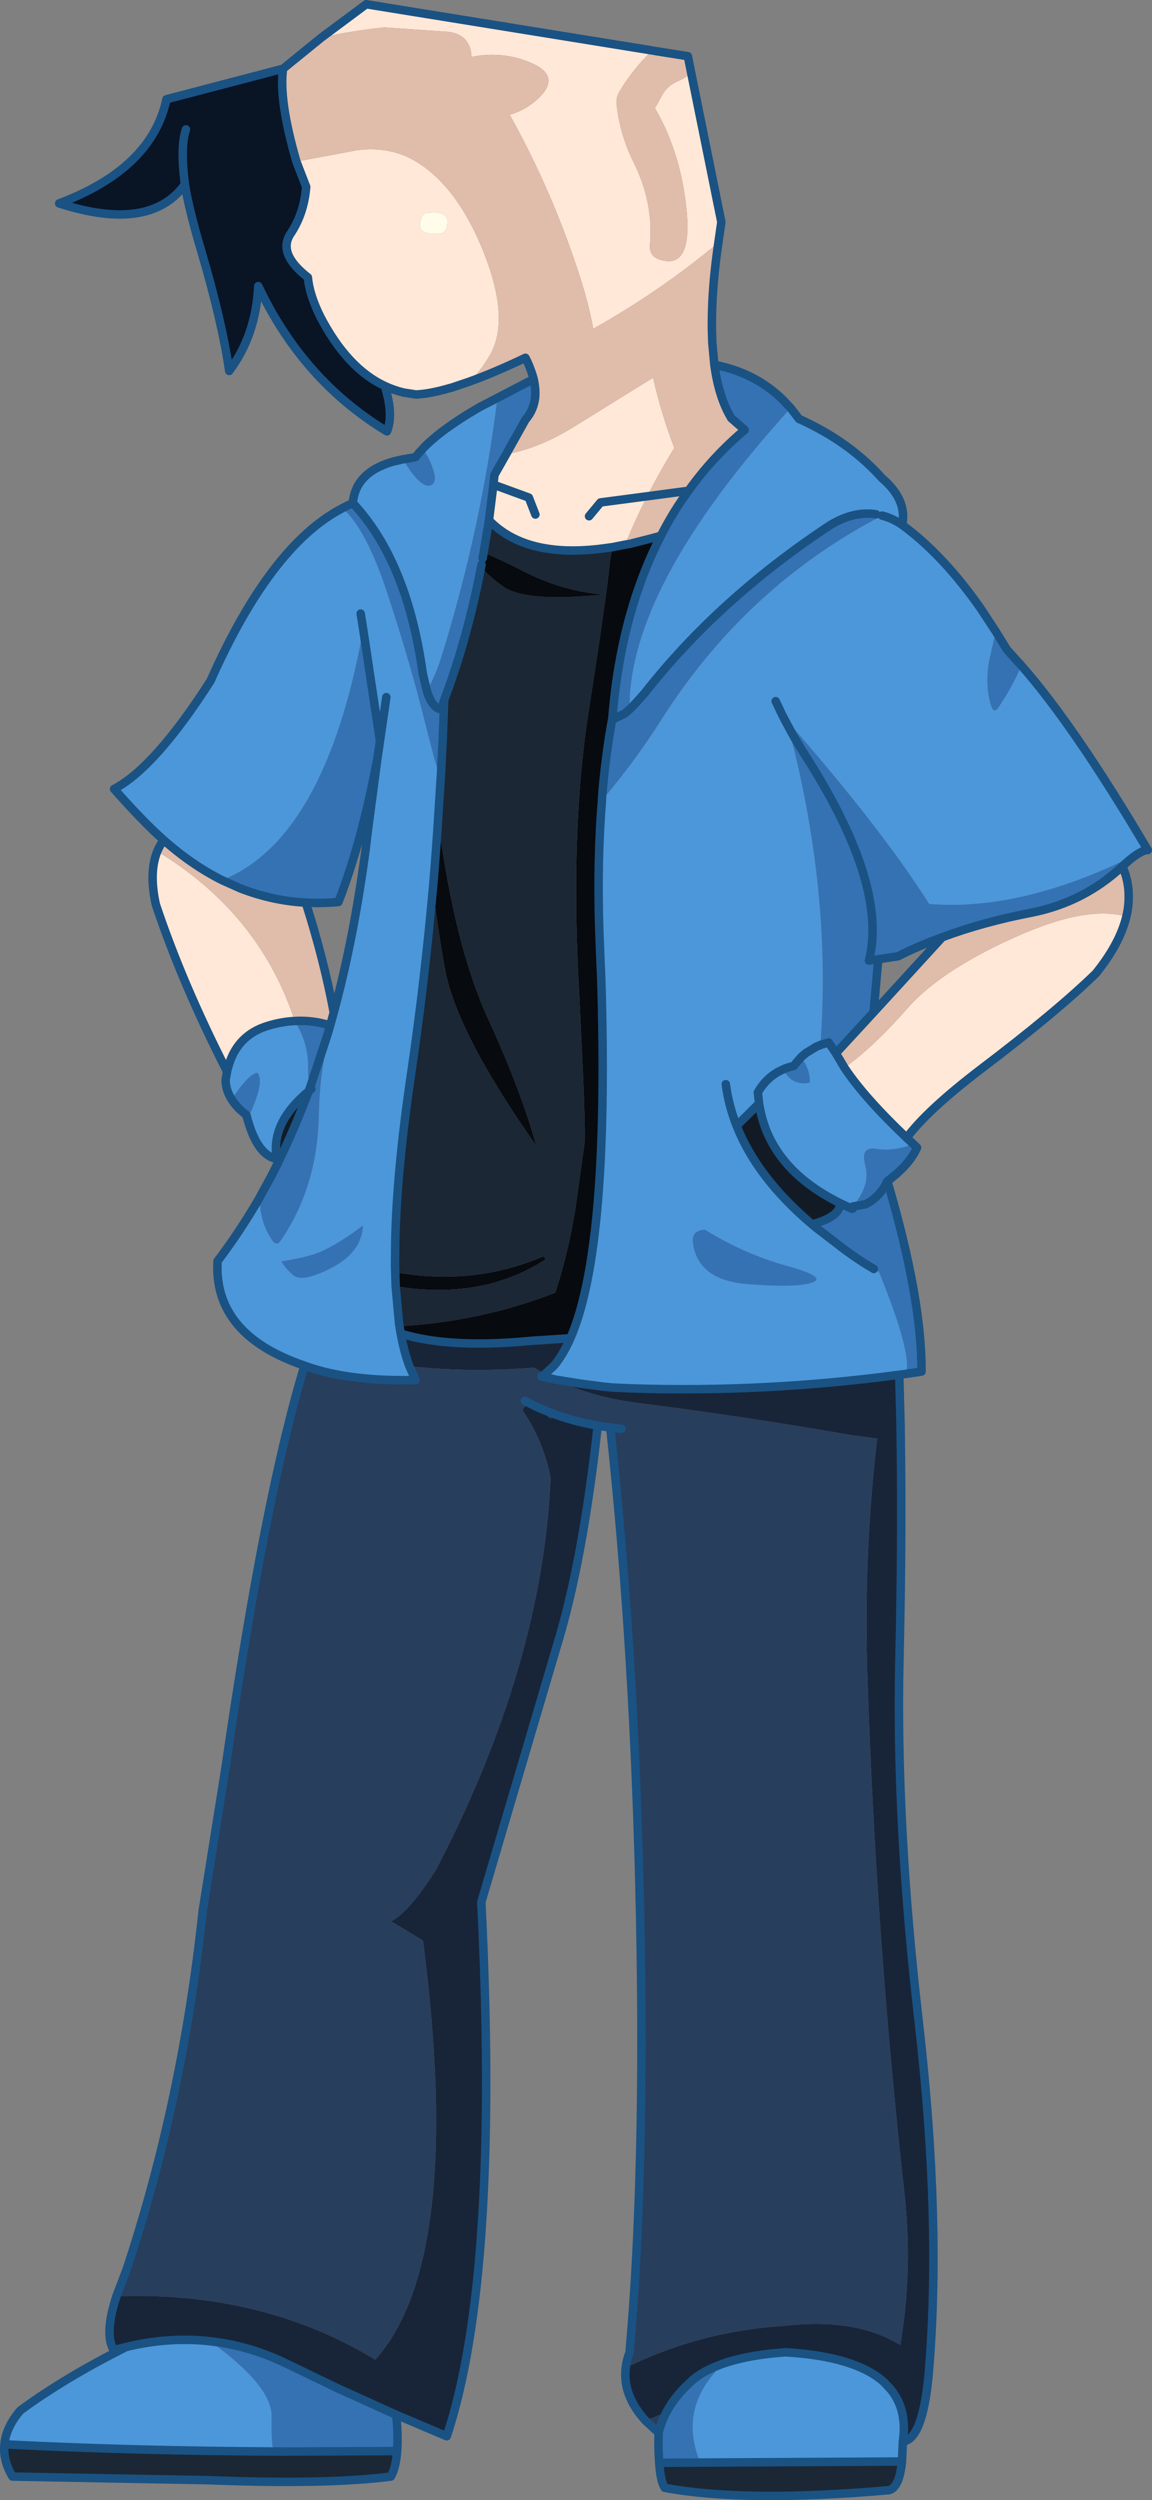<?xml version="1.0" encoding="UTF-8" standalone="no"?>
<svg xmlns:xlink="http://www.w3.org/1999/xlink" height="589.4px" width="271.65px" xmlns="http://www.w3.org/2000/svg">
  <rect width="100%" height="100%" fill="#808080" stroke="none"/>
  <g transform="matrix(1.0, 0.0, 0.0, 1.0, 153.65, 244.5)">
    <path d="M1.65 329.0 L-0.75 326.8 -1.2 326.4 -1.45 326.15 Q1.0 325.15 3.45 324.25 2.25 326.55 1.65 329.0 M-6.1 313.7 Q-5.9 311.9 -5.2 310.1 -1.45 268.05 -2.7 207.35 -3.95 145.75 -9.75 92.05 L-12.7 91.6 Q-18.65 90.55 -23.85 88.55 L-26.95 87.25 -23.85 88.55 -23.75 90.05 -26.95 87.25 -26.95 87.2 -28.0 86.45 -28.45 86.5 -29.9 85.75 -28.45 86.5 Q-29.05 86.6 -29.65 87.0 -30.65 87.65 -30.25 88.25 -25.45 95.4 -23.8 103.9 -25.75 148.1 -50.8 196.25 -57.15 206.25 -61.4 208.45 L-53.9 213.0 Q-44.15 288.25 -65.15 311.8 -91.85 295.6 -126.2 296.85 L-123.8 290.55 Q-110.6 250.65 -105.85 205.95 L-100.45 172.1 Q-91.15 107.95 -81.85 77.45 -71.75 81.2 -55.65 80.85 L-57.1 77.6 Q-42.45 79.15 -27.7 77.9 L-25.15 79.45 -26.0 80.0 -22.6 80.75 Q-14.0 84.9 -3.25 86.25 22.1 89.45 47.2 93.85 L53.2 94.65 Q49.95 122.15 50.9 150.9 52.9 212.0 59.6 272.35 61.65 290.6 58.65 308.35 48.2 301.9 31.45 303.8 11.4 305.05 -6.1 313.7 M-9.75 92.05 L-7.1 92.35 -9.75 92.05" fill="#283e5d" fill-rule="evenodd" stroke="none"/>
    <path d="M59.05 335.8 Q58.35 342.65 55.45 342.6 21.9 345.5 3.1 342.0 2.1 340.55 1.8 336.1 L11.5 336.05 59.05 335.8 M-60.0 333.3 Q-60.3 337.35 -61.5 339.35 -76.7 341.3 -104.5 340.2 L-150.7 339.35 Q-153.0 335.55 -152.6 331.75 -121.9 333.3 -87.45 333.45 L-62.0 333.35 -60.0 333.3 M-40.1 -111.4 Q-40.35 -110.15 -35.1 -106.3 -29.85 -102.45 -11.35 -104.35 -21.05 -105.1 -30.35 -109.9 -34.9 -112.25 -39.6 -114.25 L-38.35 -121.85 Q-29.3 -112.5 -10.05 -115.4 L-9.25 -115.5 -9.85 -111.9 Q-10.55 -104.15 -14.8 -77.05 -19.05 -49.95 -17.25 -13.9 -15.4 22.15 -15.8 25.0 L-17.45 36.85 Q-19.0 48.85 -22.7 60.25 -40.3 67.1 -59.45 68.15 L-59.55 67.5 -60.35 58.75 -56.6 59.25 Q-38.45 61.15 -25.0 52.4 -25.2 51.6 -25.9 51.85 -41.0 58.2 -57.8 55.85 L-60.45 55.45 -60.5 53.8 -60.45 48.5 Q-60.15 31.7 -56.6 7.9 -53.5 -13.25 -51.45 -36.35 -51.4 -31.25 -48.75 -16.25 -46.1 -1.25 -27.2 25.6 -30.7 12.85 -38.6 -4.4 -46.5 -21.65 -50.35 -51.25 L-49.65 -62.2 -49.3 -69.3 -49.3 -68.9 -49.2 -71.7 -48.9 -79.5 Q-43.9 -92.7 -40.75 -108.1 L-40.1 -111.4 M-27.85 71.55 L-27.35 71.5 -26.9 71.35 -26.95 71.5 -27.85 71.55" fill="#1b2734" fill-rule="evenodd" stroke="none"/>
    <path d="M32.8 -148.3 L34.75 -145.75 Q46.65 -140.4 54.35 -131.75 60.3 -126.7 59.1 -120.75 68.75 -113.7 77.6 -101.05 L81.15 -95.65 79.7 -89.15 Q78.5 -83.45 80.0 -78.3 80.7 -76.05 81.8 -77.75 84.95 -82.35 87.2 -87.55 L86.75 -88.1 Q99.4 -73.9 117.0 -44.1 116.45 -44.15 115.65 -43.75 L115.1 -43.45 Q87.65 -29.55 65.45 -31.4 53.75 -49.85 30.9 -75.75 L29.25 -79.2 30.9 -75.75 32.2 -73.3 Q42.55 -34.25 39.8 1.85 L41.75 1.25 43.45 3.8 43.55 3.95 43.6 4.05 45.5 7.25 Q50.15 14.25 60.15 23.75 L61.5 25.0 62.15 25.6 61.65 25.2 Q57.0 27.0 53.1 26.35 49.1 25.65 50.4 30.3 51.65 34.95 47.4 39.95 L47.4 40.45 47.2 40.45 44.45 39.15 Q27.6 30.8 25.35 15.65 L25.05 13.05 Q27.2 9.25 31.05 7.6 27.2 9.25 25.05 13.05 L25.35 15.65 20.05 20.9 Q18.15 16.1 17.5 11.1 18.15 16.1 20.05 20.9 24.9 33.2 37.85 44.15 L38.2 44.05 39.15 44.9 Q41.4 46.9 43.7 48.7 47.95 52.05 52.4 54.65 L53.6 55.3 Q61.7 75.25 59.9 79.4 L58.4 79.6 Q26.7 83.85 -5.05 82.8 L-9.45 82.6 -9.85 82.55 -10.25 82.5 -10.75 82.45 -10.95 82.45 -17.4 81.6 -17.95 81.5 -22.6 80.75 -26.0 80.0 -25.15 79.45 -23.0 77.45 Q-20.9 74.95 -19.15 71.0 -9.85 49.8 -11.9 -14.6 L-12.05 -17.85 -12.35 -25.65 Q-12.85 -41.85 -11.7 -55.85 -4.1 -64.75 2.35 -74.9 22.25 -106.25 54.35 -122.95 L52.95 -123.25 Q47.75 -124.1 42.1 -120.7 15.85 -103.35 -1.55 -81.2 -3.65 -78.75 -5.2 -77.25 -5.55 -106.05 32.8 -148.3 M59.25 331.1 L59.05 335.8 11.5 336.05 Q6.55 324.25 15.05 314.65 L15.6 313.2 Q21.75 310.75 31.6 310.05 47.85 311.0 54.65 316.95 L56.4 318.8 Q60.35 323.65 59.25 331.1 M-152.6 331.75 Q-152.25 327.75 -148.85 323.75 -138.2 315.95 -123.9 308.8 -113.8 306.35 -104.1 307.45 -89.55 317.95 -89.6 325.15 -89.7 332.3 -89.1 333.4 L-87.45 333.45 Q-121.9 333.3 -152.6 331.75 M-81.85 77.45 Q-103.35 70.15 -102.35 52.8 -97.0 45.75 -92.35 37.7 -92.55 43.3 -89.5 47.85 -88.45 49.4 -87.5 48.05 -78.75 35.3 -78.45 18.15 -78.35 10.6 -76.85 3.2 -76.4 1.0 -76.3 -1.0 L-75.8 -2.75 -74.95 -5.8 Q-71.55 -18.4 -69.2 -32.45 -68.25 -38.2 -67.45 -44.1 L-67.0 -47.95 -64.65 -65.75 -64.05 -69.8 -68.0 -96.1 Q-76.95 -46.65 -101.3 -37.0 -108.45 -40.6 -115.1 -46.5 -119.8 -50.65 -126.75 -58.5 -117.1 -63.55 -104.0 -84.0 -89.85 -115.9 -72.9 -124.7 -67.3 -119.9 -62.2 -104.3 -57.1 -88.75 -53.75 -75.45 -50.45 -62.15 -49.75 -61.2 L-49.65 -62.2 -50.35 -51.25 -50.55 -48.15 -51.15 -40.0 -51.45 -36.35 Q-53.5 -13.25 -56.6 7.9 -60.15 31.7 -60.45 48.5 L-60.5 53.8 -60.45 55.45 -60.35 58.75 -59.55 67.5 -59.45 68.15 -59.4 68.35 -59.25 69.45 -59.2 69.7 -59.15 69.9 -59.1 70.1 -59.1 70.25 Q-58.4 73.9 -57.4 76.8 L-57.2 77.35 -57.1 77.6 -55.65 80.85 Q-71.75 81.2 -81.85 77.45 M-88.35 28.75 Q-92.95 27.85 -95.3 19.3 -91.05 10.6 -92.95 8.4 -94.95 8.6 -99.05 14.65 -100.45 12.45 -100.45 10.05 L-100.1 8.1 Q-98.25 -0.45 -90.2 -2.75 -87.15 -3.65 -84.2 -3.8 -80.8 1.45 -81.0 7.6 -81.05 9.95 -80.45 11.65 L-80.85 12.75 Q-89.95 20.3 -88.35 28.75 M-70.45 -125.9 Q-69.85 -133.15 -60.9 -135.7 L-58.7 -136.2 -56.85 -133.45 Q-54.0 -129.55 -52.2 -130.05 -50.45 -130.6 -51.5 -133.8 -52.55 -137.0 -54.05 -138.6 L-53.8 -138.9 Q-49.45 -143.35 -41.1 -148.2 L-40.4 -148.6 -36.35 -150.7 Q-40.15 -119.95 -49.6 -89.55 -50.9 -85.3 -53.0 -81.65 L-53.95 -85.65 Q-57.6 -112.15 -70.45 -125.9 M-29.05 -154.5 L-28.65 -154.7 -27.8 -155.1 Q-27.3 -152.85 -27.45 -150.9 -27.95 -152.8 -28.85 -154.55 L-29.05 -154.5 M59.1 -120.75 Q56.75 -122.35 54.35 -122.95 56.75 -122.35 59.1 -120.75 M58.05 -19.05 L58.1 -19.05 58.05 -19.05 M54.8 35.45 L54.55 34.35 55.05 35.05 54.8 35.45 M39.75 1.9 L39.8 1.85 38.85 2.25 39.75 1.9 39.8 1.85 39.75 1.9 M35.2 4.8 L35.85 4.2 35.95 4.15 36.4 3.75 38.85 2.25 36.4 3.75 35.95 4.15 35.85 4.2 35.2 4.8 34.0 6.2 33.7 6.6 33.6 6.75 33.45 6.8 32.35 7.1 Q31.65 7.3 31.05 7.6 33.1 11.6 37.3 10.75 37.4 8.3 36.1 6.0 L35.35 4.7 35.2 4.8 M12.55 45.4 Q9.35 45.6 9.75 48.45 10.85 57.2 22.35 58.2 33.85 59.15 37.75 57.9 41.65 56.6 31.8 53.9 21.9 51.15 12.55 45.4 M43.7 48.7 L38.75 44.9 37.85 44.15 38.75 44.9 43.7 48.7 M-62.55 -80.15 L-64.05 -69.8 -62.55 -80.15 M-68.6 -99.85 L-68.0 -96.1 -68.6 -99.85 M-68.05 44.4 Q-73.2 48.3 -77.4 50.3 -80.6 51.85 -87.25 52.85 -86.6 54.3 -84.45 56.15 -82.3 57.95 -75.3 54.3 -68.35 50.65 -68.05 44.4" fill="#4c97d9" fill-rule="evenodd" stroke="none"/>
    <path d="M0.15 -232.6 Q-4.4 -228.25 -7.5 -223.05 -8.45 -221.5 -8.25 -219.8 -7.45 -212.7 -4.3 -206.35 0.5 -196.75 -0.4 -186.8 -0.6 -184.2 1.75 -183.35 9.5 -180.7 8.3 -194.45 7.05 -208.25 0.8 -219.0 L2.45 -221.95 Q3.6 -224.2 6.0 -225.25 8.4 -226.3 9.3 -227.5 L16.45 -192.15 15.75 -187.3 Q2.1 -175.9 -13.75 -167.0 -14.75 -172.4 -16.45 -177.85 -22.95 -198.6 -33.45 -217.45 -29.5 -218.6 -26.65 -221.35 -21.4 -226.4 -27.9 -229.45 -34.65 -232.6 -42.45 -231.1 -42.7 -236.3 -47.9 -237.0 L-63.05 -238.05 Q-70.65 -237.25 -77.85 -235.65 L-67.3 -243.5 0.15 -232.6 M111.95 -28.4 Q110.4 -22.0 104.75 -15.0 95.4 -5.9 77.65 7.55 64.95 17.25 60.15 23.75 50.15 14.25 45.5 7.25 52.6 2.05 60.3 -6.75 67.95 -15.5 85.25 -23.35 102.5 -31.2 111.95 -28.4 M-100.1 8.1 Q-110.65 -12.55 -116.9 -31.25 -118.7 -39.35 -116.25 -44.5 L-116.55 -43.8 Q-92.4 -29.1 -84.15 -3.8 L-84.2 -3.8 Q-87.15 -3.65 -90.2 -2.75 -98.25 -0.45 -100.1 8.1 M-43.2 -154.45 Q-45.3 -152.8 -47.35 -153.05 L-47.45 -153.05 Q-52.2 -151.65 -55.55 -151.5 L-58.45 -151.95 Q-60.75 -152.5 -62.9 -153.5 -71.8 -157.65 -78.15 -169.9 -80.7 -175.05 -81.05 -179.1 -88.3 -184.75 -85.1 -189.45 -81.95 -194.2 -81.45 -200.45 L-83.75 -206.4 -69.6 -209.05 Q-61.7 -210.15 -55.45 -206.35 -45.6 -200.3 -39.45 -184.65 -33.35 -169.0 -38.15 -160.75 -40.75 -156.35 -43.2 -154.45 L-47.35 -153.05 -43.2 -154.45 M-34.3 -137.4 Q-26.25 -138.85 -17.8 -144.2 L0.35 -155.45 Q2.25 -147.0 5.35 -138.9 1.9 -133.3 -1.05 -127.5 L-12.05 -126.05 -14.75 -122.8 -12.05 -126.05 -1.05 -127.5 Q-3.9 -121.9 -6.25 -116.1 L-9.25 -115.5 -10.05 -115.4 Q-29.3 -112.5 -38.35 -121.85 L-37.3 -130.25 -37.05 -132.55 -34.3 -137.4 M-27.4 -123.2 L-28.95 -127.2 -37.3 -130.25 -28.95 -127.2 -27.4 -123.2 M-52.85 -194.3 Q-53.85 -194.3 -54.2 -193.35 -56.1 -188.8 -49.85 -189.45 -48.7 -189.6 -48.4 -190.65 -47.0 -195.1 -52.85 -194.3" fill="#ffe8d7" fill-rule="evenodd" stroke="none"/>
    <path d="M-62.9 -153.5 Q-60.8 -146.65 -62.4 -142.8 -82.2 -154.75 -92.75 -177.05 -93.3 -165.5 -99.6 -157.05 -101.25 -168.55 -106.2 -185.35 -109.1 -195.1 -110.05 -201.0 -118.3 -189.65 -139.7 -196.55 -117.85 -204.8 -114.4 -221.1 L-86.9 -228.3 Q-87.95 -220.9 -83.75 -206.4 L-81.45 -200.45 Q-81.95 -194.2 -85.1 -189.45 -88.3 -184.75 -81.05 -179.1 -80.7 -175.05 -78.15 -169.9 -71.8 -157.65 -62.9 -153.5 M-110.05 -201.0 Q-111.2 -209.95 -109.8 -214.0 -111.2 -209.95 -110.05 -201.0" fill="#091425" fill-rule="evenodd" stroke="none"/>
    <path d="M14.8 -158.5 Q24.45 -156.65 30.95 -150.25 L32.8 -148.3 Q-5.55 -106.05 -5.2 -77.25 -3.65 -78.75 -1.55 -81.2 15.85 -103.35 42.1 -120.7 47.75 -124.1 52.95 -123.25 L54.35 -122.95 Q22.25 -106.25 2.35 -74.9 -4.1 -64.75 -11.7 -55.85 L-11.7 -56.2 -11.7 -56.3 Q-10.9 -66.3 -9.25 -75.2 -8.45 -85.25 -6.4 -94.2 -3.4 -107.35 2.2 -118.2 5.05 -123.85 8.7 -128.8 14.4 -136.8 21.95 -143.15 L18.8 -145.9 Q15.85 -150.75 14.8 -158.5 M81.15 -95.65 L83.45 -91.9 83.8 -91.35 86.45 -88.4 86.75 -88.1 87.2 -87.55 Q84.95 -82.35 81.8 -77.75 80.7 -76.05 80.0 -78.3 78.5 -83.45 79.7 -89.15 L81.15 -95.65 M115.1 -43.45 Q113.45 -42.55 111.05 -40.3 101.95 -31.8 89.65 -29.35 78.2 -27.15 68.55 -23.55 63.0 -21.55 58.1 -19.05 L58.05 -19.05 53.45 -18.35 52.35 -5.9 52.35 -5.85 43.45 3.8 41.75 1.25 39.8 1.85 Q42.55 -34.25 32.2 -73.3 L30.9 -75.75 Q53.75 -49.85 65.45 -31.4 87.65 -29.55 115.1 -43.45 M62.15 25.6 L62.6 26.05 Q60.75 30.2 55.6 33.95 63.75 61.7 63.65 78.85 L59.9 79.4 Q61.7 75.25 53.6 55.3 L52.4 54.65 Q47.95 52.05 43.7 48.7 41.4 46.9 39.15 44.9 L38.2 44.05 38.35 44.0 Q44.55 42.2 44.45 39.15 L47.2 40.45 47.4 40.45 47.4 39.95 Q51.65 34.95 50.4 30.3 49.1 25.65 53.1 26.35 57.0 27.0 61.65 25.2 L62.15 25.6 M1.8 336.1 Q1.55 333.2 1.65 329.0 2.25 326.55 3.45 324.25 5.25 320.8 8.4 317.8 L9.35 316.9 9.55 316.7 Q11.9 314.65 15.6 313.2 L15.05 314.65 Q6.55 324.25 11.5 336.05 L1.8 336.1 M-60.2 324.8 Q-59.75 329.8 -60.0 333.3 L-62.0 333.35 -87.45 333.45 -89.1 333.4 Q-89.7 332.3 -89.6 325.15 -89.55 317.95 -104.1 307.45 -94.55 308.5 -85.4 313.05 L-73.8 318.65 -60.2 324.8 M-92.35 37.7 L-92.35 37.65 -92.05 37.1 -89.75 32.9 -88.2 29.85 -87.9 29.2 Q-84.1 21.4 -80.85 12.75 L-80.45 11.65 -76.55 -0.2 -76.3 -1.0 Q-76.4 1.0 -76.85 3.2 -78.35 10.6 -78.45 18.15 -78.75 35.3 -87.5 48.05 -88.45 49.4 -89.5 47.85 -92.55 43.3 -92.35 37.7 L-92.05 37.1 -92.35 37.7 M-95.3 19.3 L-95.55 18.35 Q-97.85 16.6 -99.05 14.65 -94.95 8.6 -92.95 8.4 -91.05 10.6 -95.3 19.3 M-72.9 -124.7 L-71.75 -125.3 -70.45 -125.9 Q-57.6 -112.15 -53.95 -85.65 L-53.0 -81.65 Q-50.9 -85.3 -49.6 -89.55 -40.15 -119.95 -36.35 -150.7 L-29.05 -154.5 -28.85 -154.55 Q-27.95 -152.8 -27.45 -150.9 -27.75 -147.85 -29.75 -145.55 L-34.3 -137.4 -37.05 -132.55 -37.3 -130.25 -38.35 -121.85 -39.6 -114.25 -39.85 -112.85 -40.1 -111.4 -40.75 -108.1 Q-43.9 -92.7 -48.9 -79.5 L-49.2 -71.7 -49.3 -68.9 -49.3 -69.3 -49.65 -62.2 -49.75 -61.2 Q-50.45 -62.15 -53.75 -75.45 -57.1 -88.75 -62.2 -104.3 -67.3 -119.9 -72.9 -124.7 M-58.7 -136.2 L-55.75 -136.7 -55.65 -136.75 -54.8 -137.8 -54.05 -138.6 Q-52.55 -137.0 -51.5 -133.8 -50.45 -130.6 -52.2 -130.05 -54.0 -129.55 -56.85 -133.45 L-58.7 -136.2 M-8.75 -75.1 L-6.3 -76.3 -5.2 -77.25 -6.3 -76.3 -8.75 -75.1 M32.2 -73.3 Q33.7 -70.45 35.65 -67.35 L36.4 -66.15 37.2 -64.9 Q55.7 -35.4 51.25 -18.05 L53.45 -18.35 51.25 -18.05 Q55.7 -35.4 37.2 -64.9 L36.4 -66.15 35.65 -67.35 Q33.7 -70.45 32.2 -73.3 M55.05 35.05 L54.55 34.35 54.8 35.45 55.05 35.05 55.6 33.95 55.05 35.05 M54.8 35.45 Q53.15 38.05 50.45 39.4 L47.4 39.95 50.45 39.4 Q53.15 38.05 54.8 35.45 M38.85 2.25 L39.8 1.85 39.75 1.9 38.85 2.25 M35.2 4.8 L35.35 4.7 36.1 6.0 Q37.4 8.3 37.3 10.75 33.1 11.6 31.05 7.6 31.65 7.3 32.35 7.1 L33.45 6.8 33.6 6.75 33.7 6.6 34.0 6.2 35.2 4.8 M12.55 45.4 Q21.9 51.15 31.8 53.9 41.65 56.6 37.75 57.9 33.85 59.15 22.35 58.2 10.85 57.2 9.75 48.45 9.35 45.6 12.55 45.4 M-81.55 -31.7 Q-89.55 -32.15 -97.05 -35.1 L-101.3 -37.0 Q-76.95 -46.65 -68.0 -96.1 L-64.05 -69.8 -64.65 -65.75 Q-68.35 -45.9 -73.85 -31.85 -77.75 -31.5 -81.55 -31.7 M-84.2 -3.8 L-84.15 -3.8 Q-79.85 -4.05 -75.8 -2.75 L-76.3 -1.0 -76.55 -0.2 -80.45 11.65 Q-81.05 9.95 -81.0 7.6 -80.8 1.45 -84.2 -3.8 M-53.0 -81.65 Q-51.95 -78.2 -50.25 -77.45 L-49.6 -77.25 -49.55 -77.25 -48.9 -79.5 -49.55 -77.25 -49.6 -77.25 -50.25 -77.45 Q-51.95 -78.2 -53.0 -81.65 M-80.25 12.25 L-80.85 12.75 -80.25 12.25 M-68.05 44.4 Q-68.35 50.65 -75.3 54.3 -82.3 57.95 -84.45 56.15 -86.6 54.3 -87.25 52.85 -80.6 51.85 -77.4 50.3 -73.2 48.3 -68.05 44.4" fill="#3572b4" fill-rule="evenodd" stroke="none"/>
    <path d="M0.7 -232.5 L8.55 -231.25 9.3 -227.5 Q8.4 -226.3 6.0 -225.25 3.6 -224.2 2.45 -221.95 L0.8 -219.0 Q7.05 -208.25 8.3 -194.45 9.5 -180.7 1.75 -183.35 -0.6 -184.2 -0.4 -186.8 0.5 -196.75 -4.3 -206.35 -7.45 -212.7 -8.25 -219.8 -8.45 -221.5 -7.5 -223.05 -4.4 -228.25 0.15 -232.6 L0.7 -232.5 M15.75 -187.3 Q14.65 -179.85 14.35 -173.5 14.1 -168.55 14.3 -164.25 L14.3 -163.85 14.8 -158.5 Q15.85 -150.75 18.8 -145.9 L21.95 -143.15 Q14.4 -136.8 8.7 -128.8 5.05 -123.85 2.2 -118.2 L0.4 -117.7 -4.65 -116.4 -5.05 -116.3 -6.25 -116.1 -5.05 -116.3 -6.25 -116.05 -6.25 -116.1 Q-3.9 -121.9 -1.05 -127.5 1.9 -133.3 5.35 -138.9 2.25 -147.0 0.35 -155.45 L-17.8 -144.2 Q-26.25 -138.85 -34.3 -137.4 L-29.75 -145.55 Q-27.75 -147.85 -27.45 -150.9 -27.3 -152.85 -27.8 -155.1 -28.3 -157.0 -29.25 -159.15 L-29.75 -160.15 Q-37.3 -156.55 -43.2 -154.45 -40.75 -156.35 -38.15 -160.75 -33.35 -169.0 -39.45 -184.65 -45.6 -200.3 -55.45 -206.35 -61.7 -210.15 -69.6 -209.05 L-83.75 -206.4 Q-87.95 -220.9 -86.9 -228.3 L-77.85 -235.65 Q-70.65 -237.25 -63.05 -238.05 L-47.9 -237.0 Q-42.7 -236.3 -42.45 -231.1 -34.65 -232.6 -27.9 -229.45 -21.4 -226.4 -26.65 -221.35 -29.5 -218.6 -33.45 -217.45 -22.95 -198.6 -16.45 -177.85 -14.75 -172.4 -13.75 -167.0 2.1 -175.9 15.75 -187.3 M111.05 -40.3 L111.75 -38.3 Q112.5 -35.85 112.5 -33.3 112.55 -30.9 111.95 -28.4 102.5 -31.2 85.25 -23.35 67.95 -15.5 60.3 -6.75 52.6 2.05 45.5 7.25 L43.6 4.05 43.55 3.95 43.45 3.8 52.35 -5.85 68.55 -23.55 Q78.2 -27.15 89.65 -29.35 101.95 -31.8 111.05 -40.3 M-116.25 -44.5 L-115.2 -46.4 -115.1 -46.5 Q-108.45 -40.6 -101.3 -37.0 L-97.05 -35.1 Q-89.55 -32.15 -81.55 -31.7 -77.25 -18.2 -74.95 -5.8 L-75.8 -2.75 Q-79.85 -4.05 -84.15 -3.8 -92.4 -29.1 -116.55 -43.8 L-116.25 -44.5 M8.7 -128.8 L-1.05 -127.5 8.7 -128.8" fill="#e0bcaa" fill-rule="evenodd" stroke="none"/>
    <path d="M2.2 -118.2 Q-3.4 -107.35 -6.4 -94.2 -8.45 -85.25 -9.25 -75.2 -10.9 -66.3 -11.7 -56.3 L-11.7 -56.2 -11.7 -55.85 Q-12.85 -41.85 -12.35 -25.65 L-12.05 -17.85 -11.9 -14.6 Q-9.85 49.8 -19.15 71.0 L-20.2 71.05 -26.95 71.5 -26.9 71.35 -27.35 71.5 -27.85 71.55 -29.0 71.65 Q-47.8 73.4 -59.15 69.9 L-59.2 69.7 -59.25 69.45 -59.4 68.35 -59.45 68.15 Q-40.3 67.1 -22.7 60.25 -19.0 48.85 -17.45 36.85 L-15.8 25.0 Q-15.4 22.15 -17.25 -13.9 -19.05 -49.95 -14.8 -77.05 -10.55 -104.15 -9.85 -111.9 L-9.25 -115.5 -6.25 -116.1 -6.25 -116.05 -5.05 -116.3 -4.65 -116.4 0.4 -117.7 2.2 -118.2 M-40.1 -111.4 L-39.85 -112.85 -39.6 -114.25 Q-34.9 -112.25 -30.35 -109.9 -21.05 -105.1 -11.35 -104.35 -29.85 -102.45 -35.1 -106.3 -40.35 -110.15 -40.1 -111.4 M-50.35 -51.25 Q-46.5 -21.65 -38.6 -4.4 -30.7 12.85 -27.2 25.6 -46.1 -1.25 -48.75 -16.25 -51.4 -31.25 -51.45 -36.35 L-51.15 -40.0 -50.55 -48.15 -50.35 -51.25 M-60.45 55.45 L-57.8 55.85 Q-41.0 58.2 -25.9 51.85 -25.2 51.6 -25.0 52.4 -38.45 61.15 -56.6 59.25 L-60.35 58.75 -60.45 55.45" fill="#070a0e" fill-rule="evenodd" stroke="none"/>
    <path d="M58.4 79.6 L58.7 91.0 58.75 94.8 Q59.1 117.75 58.45 146.55 57.55 185.25 63.05 232.6 68.45 279.9 65.3 315.65 63.85 330.6 59.25 331.1 60.35 323.65 56.4 318.8 L54.65 316.95 Q47.85 311.0 31.6 310.05 21.75 310.75 15.6 313.2 11.9 314.65 9.55 316.7 L9.35 316.9 8.4 317.8 Q5.25 320.8 3.45 324.25 1.0 325.15 -1.45 326.15 -3.85 323.5 -5.0 320.85 L-5.35 320.0 Q-6.5 316.9 -6.1 313.7 11.4 305.05 31.45 303.8 48.2 301.9 58.65 308.35 61.65 290.6 59.6 272.35 52.9 212.0 50.9 150.9 49.95 122.15 53.2 94.65 L47.2 93.85 Q22.1 89.45 -3.25 86.25 -14.0 84.9 -22.6 80.75 L-17.95 81.5 -17.4 81.6 -10.95 82.45 -10.75 82.45 -10.25 82.5 -9.85 82.55 -9.45 82.6 -5.05 82.8 Q26.7 83.85 58.4 79.6 M-12.7 91.6 Q-16.25 123.85 -22.4 143.75 L-40.15 203.9 Q-35.75 292.05 -48.3 329.85 L-60.2 324.8 -73.8 318.65 -85.4 313.05 Q-94.55 308.5 -104.1 307.45 -113.8 306.35 -123.9 308.8 L-126.85 309.55 Q-127.45 308.5 -127.7 307.1 L-127.7 307.05 Q-128.3 303.25 -126.2 296.85 -91.85 295.6 -65.15 311.8 -44.15 288.25 -53.9 213.0 L-61.4 208.45 Q-57.15 206.25 -50.8 196.25 -25.75 148.1 -23.8 103.9 -25.45 95.4 -30.25 88.25 -30.65 87.65 -29.65 87.0 -29.05 86.6 -28.45 86.5 L-28.0 86.45 -26.95 87.2 -26.95 87.25 -28.45 86.5 -26.95 87.25 -23.75 90.05 -23.85 88.55 Q-18.65 90.55 -12.7 91.6 M-25.15 79.45 L-27.7 77.9 Q-42.45 79.15 -57.1 77.6 L-57.2 77.35 -57.4 76.8 Q-58.4 73.9 -59.1 70.25 L-59.1 70.1 -59.15 69.9 Q-47.8 73.4 -29.0 71.65 L-27.85 71.55 -26.95 71.5 -20.2 71.05 -19.15 71.0 Q-20.9 74.95 -23.0 77.45 L-25.15 79.45" fill="#182538" fill-rule="evenodd" stroke="none"/>
    <path d="M-52.85 -194.3 Q-47.0 -195.1 -48.4 -190.65 -48.7 -189.6 -49.85 -189.45 -56.1 -188.8 -54.2 -193.35 -53.85 -194.3 -52.85 -194.3" fill="#fffce9" fill-rule="evenodd" stroke="none"/>
    <path d="M-87.9 29.2 L-88.35 28.75 Q-89.95 20.3 -80.85 12.75 -84.1 21.4 -87.9 29.2 M25.35 15.65 Q27.6 30.8 44.45 39.15 44.55 42.2 38.35 44.0 L38.2 44.05 37.85 44.15 Q24.9 33.2 20.05 20.9 L25.35 15.65" fill="#121b25" fill-rule="evenodd" stroke="none"/>
    <path d="M9.3 -227.5 L8.55 -231.25 0.7 -232.5 M9.3 -227.5 L16.45 -192.15 15.75 -187.3 Q14.65 -179.85 14.35 -173.5 14.1 -168.55 14.3 -164.25 M14.3 -163.85 L14.8 -158.5 Q24.45 -156.65 30.95 -150.25 L32.8 -148.3 34.75 -145.75 Q46.65 -140.4 54.35 -131.75 60.3 -126.7 59.1 -120.75 68.75 -113.7 77.6 -101.05 L81.15 -95.65 83.45 -91.9 83.8 -91.35 86.45 -88.4 86.75 -88.1 Q99.4 -73.9 117.0 -44.1 116.45 -44.15 115.65 -43.75 L115.1 -43.45 Q113.45 -42.55 111.05 -40.3 L111.75 -38.3 Q112.5 -35.85 112.5 -33.3 112.55 -30.9 111.95 -28.4 110.4 -22.0 104.75 -15.0 95.4 -5.9 77.65 7.55 64.95 17.25 60.15 23.75 L61.5 25.0 62.15 25.6 62.6 26.05 Q60.75 30.2 55.6 33.95 63.75 61.7 63.65 78.85 L59.9 79.4 58.4 79.6 58.7 91.0 58.75 94.8 Q59.1 117.75 58.45 146.55 57.55 185.25 63.05 232.6 68.45 279.9 65.3 315.65 63.85 330.6 59.25 331.1 L59.05 335.8 Q58.35 342.65 55.45 342.6 21.9 345.5 3.1 342.0 2.1 340.55 1.8 336.1 1.55 333.2 1.65 329.0 L-0.75 326.8 -1.2 326.4 -1.45 326.15 Q-3.85 323.5 -5.0 320.85 L-5.35 320.0 Q-6.5 316.9 -6.1 313.7 -5.9 311.9 -5.2 310.1 -1.45 268.05 -2.7 207.35 -3.95 145.75 -9.75 92.05 L-12.7 91.6 Q-16.25 123.85 -22.4 143.75 L-40.15 203.9 Q-35.75 292.05 -48.3 329.85 L-60.2 324.8 Q-59.75 329.8 -60.0 333.3 -60.3 337.35 -61.5 339.35 -76.7 341.3 -104.5 340.2 L-150.7 339.35 Q-153.0 335.55 -152.6 331.75 -152.25 327.75 -148.85 323.75 -138.2 315.95 -123.9 308.8 L-126.85 309.55 Q-127.45 308.5 -127.7 307.1 L-127.7 307.05 Q-128.3 303.25 -126.2 296.85 L-123.8 290.55 Q-110.6 250.65 -105.85 205.95 L-100.45 172.1 Q-91.15 107.95 -81.85 77.45 -103.35 70.15 -102.35 52.8 -97.0 45.75 -92.35 37.7 L-92.05 37.1 -89.75 32.9 -88.2 29.85 -87.9 29.2 -88.35 28.75 Q-92.95 27.85 -95.3 19.3 L-95.55 18.35 Q-97.85 16.6 -99.05 14.65 -100.45 12.45 -100.45 10.05 L-100.1 8.1 Q-110.65 -12.55 -116.9 -31.25 -118.7 -39.35 -116.25 -44.5 L-115.2 -46.4 -115.1 -46.5 Q-119.8 -50.65 -126.75 -58.5 -117.1 -63.55 -104.0 -84.0 -89.85 -115.9 -72.9 -124.7 L-71.75 -125.3 -70.45 -125.9 Q-69.85 -133.15 -60.9 -135.7 L-58.7 -136.2 -55.75 -136.7 -55.65 -136.75 -54.8 -137.8 -54.05 -138.6 -53.8 -138.9 Q-49.45 -143.35 -41.1 -148.2 L-40.4 -148.6 -36.35 -150.7 -29.05 -154.5 -28.65 -154.7 -27.8 -155.1 Q-28.3 -157.0 -29.25 -159.15 L-29.75 -160.15 Q-37.3 -156.55 -43.2 -154.45 L-47.35 -153.05 -47.45 -153.05 Q-52.2 -151.65 -55.55 -151.5 L-58.45 -151.95 Q-60.75 -152.5 -62.9 -153.5 -60.8 -146.65 -62.4 -142.8 -82.2 -154.75 -92.75 -177.05 -93.3 -165.5 -99.6 -157.05 -101.25 -168.55 -106.2 -185.35 -109.1 -195.1 -110.05 -201.0 -118.3 -189.65 -139.7 -196.55 -117.85 -204.8 -114.4 -221.1 L-86.9 -228.3 -77.85 -235.65 -67.3 -243.5 0.15 -232.6 M14.8 -158.5 Q15.85 -150.75 18.8 -145.9 L21.95 -143.15 Q14.4 -136.8 8.7 -128.8 5.05 -123.85 2.2 -118.2 -3.4 -107.35 -6.4 -94.2 -8.45 -85.25 -9.25 -75.2 -10.9 -66.3 -11.7 -56.3 L-11.7 -56.2 M52.95 -123.25 Q47.75 -124.1 42.1 -120.7 15.85 -103.35 -1.55 -81.2 -3.65 -78.75 -5.2 -77.25 L-6.3 -76.3 -8.75 -75.1 M-5.05 -116.3 L-4.65 -116.4 0.4 -117.7 2.2 -118.2 M54.35 -122.95 Q56.75 -122.35 59.1 -120.75 M-1.05 -127.5 L8.7 -128.8 M30.9 -75.75 L29.25 -79.2 M32.2 -73.3 L30.9 -75.75 M53.45 -18.35 L51.25 -18.05 Q55.7 -35.4 37.2 -64.9 L36.4 -66.15 35.65 -67.35 Q33.7 -70.45 32.2 -73.3 M39.8 1.85 L41.75 1.25 43.45 3.8 52.35 -5.85 52.35 -5.9 53.45 -18.35 58.05 -19.05 58.1 -19.05 Q63.0 -21.55 68.55 -23.55 78.2 -27.15 89.65 -29.35 101.95 -31.8 111.05 -40.3 M58.1 -19.05 L58.05 -19.05 M52.35 -5.85 L68.55 -23.55 M45.5 7.25 Q50.15 14.25 60.15 23.75 M45.5 7.25 L43.6 4.05 43.55 3.95 43.45 3.8 M54.8 35.45 L55.05 35.05 55.6 33.95 M44.45 39.15 L47.2 40.45 47.4 40.45 M47.4 39.95 L50.45 39.4 Q53.15 38.05 54.8 35.45 M39.75 1.9 L39.8 1.85 M39.75 1.9 L38.85 2.25 36.4 3.75 35.95 4.15 35.85 4.2 35.2 4.8 34.0 6.2 33.7 6.6 33.6 6.75 33.45 6.8 32.35 7.1 Q31.65 7.3 31.05 7.6 27.2 9.25 25.05 13.05 L25.35 15.65 Q27.6 30.8 44.45 39.15 44.55 42.2 38.35 44.0 M43.7 48.7 Q47.95 52.05 52.4 54.65 M17.5 11.1 Q18.15 16.1 20.05 20.9 L25.35 15.65 M37.85 44.15 L38.75 44.9 43.7 48.7 M38.2 44.05 L37.85 44.15 Q24.9 33.2 20.05 20.9 M-22.6 80.75 L-26.0 80.0 -25.15 79.45 -23.0 77.45 Q-20.9 74.95 -19.15 71.0 -9.85 49.8 -11.9 -14.6 L-12.05 -17.85 -12.35 -25.65 Q-12.85 -41.85 -11.7 -55.85 M-57.1 77.6 L-55.65 80.85 Q-71.75 81.2 -81.85 77.45 M15.6 313.2 Q21.75 310.75 31.6 310.05 47.85 311.0 54.65 316.95 L56.4 318.8 Q60.35 323.65 59.25 331.1 M3.45 324.25 Q5.25 320.8 8.4 317.8 L9.35 316.9 9.55 316.7 Q11.9 314.65 15.6 313.2 M11.5 336.05 L59.05 335.8 M1.8 336.1 L11.5 336.05 M1.65 329.0 Q2.25 326.55 3.45 324.25 M-109.8 -214.0 Q-111.2 -209.95 -110.05 -201.0 M-83.75 -206.4 L-81.45 -200.45 Q-81.95 -194.2 -85.1 -189.45 -88.3 -184.75 -81.05 -179.1 -80.7 -175.05 -78.15 -169.9 -71.8 -157.65 -62.9 -153.5 M-86.9 -228.3 Q-87.95 -220.9 -83.75 -206.4 M-27.8 -155.1 Q-27.3 -152.85 -27.45 -150.9 -27.75 -147.85 -29.75 -145.55 L-34.3 -137.4 -37.05 -132.55 -37.3 -130.25 -28.95 -127.2 -27.4 -123.2 M-1.05 -127.5 L-12.05 -126.05 -14.75 -122.8 M-39.6 -114.25 L-39.85 -112.85 M-38.35 -121.85 L-39.6 -114.25 M-9.25 -115.5 L-10.05 -115.4 Q-29.3 -112.5 -38.35 -121.85 L-37.3 -130.25 M-9.25 -115.5 L-6.25 -116.1 -5.05 -116.3 M-40.1 -111.4 L-40.75 -108.1 Q-43.9 -92.7 -48.9 -79.5 L-49.2 -71.7 -49.3 -68.9 M-49.3 -69.3 L-49.65 -62.2 -50.35 -51.25 -50.55 -48.15 -51.15 -40.0 -51.45 -36.35 Q-53.5 -13.25 -56.6 7.9 -60.15 31.7 -60.45 48.5 L-60.5 53.8 -60.45 55.45 -60.35 58.75 -59.55 67.5 -59.45 68.15 M-59.4 68.35 L-59.25 69.45 -59.2 69.7 -59.15 69.9 Q-47.8 73.4 -29.0 71.65 L-27.85 71.55 -26.95 71.5 -20.2 71.05 -19.15 71.0 M-101.3 -37.0 L-97.05 -35.1 Q-89.55 -32.15 -81.55 -31.7 -77.75 -31.5 -73.85 -31.85 -68.35 -45.9 -64.65 -65.75 L-64.05 -69.8 -68.0 -96.1 -68.6 -99.85 M-101.3 -37.0 Q-108.45 -40.6 -115.1 -46.5 M-84.2 -3.8 Q-87.15 -3.65 -90.2 -2.75 -98.25 -0.45 -100.1 8.1 M-84.15 -3.8 Q-79.85 -4.05 -75.8 -2.75 L-74.95 -5.8 Q-77.25 -18.2 -81.55 -31.7 M-48.9 -79.5 L-49.55 -77.25 -49.6 -77.25 -50.25 -77.45 Q-51.95 -78.2 -53.0 -81.65 L-53.95 -85.65 Q-57.6 -112.15 -70.45 -125.9 M-64.05 -69.8 L-62.55 -80.15 M-64.65 -65.75 L-67.0 -47.95 -67.45 -44.1 Q-68.25 -38.2 -69.2 -32.45 -71.55 -18.4 -74.95 -5.8 M-75.8 -2.75 L-76.3 -1.0 -76.55 -0.2 -80.45 11.65 -80.85 12.75 -80.25 12.25 M-59.15 69.9 L-59.1 70.1 -59.1 70.25 Q-58.4 73.9 -57.4 76.8 L-57.2 77.35 M-28.45 86.5 L-26.95 87.25 -23.85 88.55 Q-18.65 90.55 -12.7 91.6 M-28.45 86.5 L-29.9 85.75 M-22.6 80.75 L-17.95 81.5 -17.4 81.6 -10.95 82.45 -10.75 82.45 -10.25 82.5 -9.85 82.55 -9.45 82.6 -5.05 82.8 Q26.7 83.85 58.4 79.6 M-7.1 92.35 L-9.75 92.05 M-88.35 28.75 Q-89.95 20.3 -80.85 12.75 -84.1 21.4 -87.9 29.2 M-60.2 324.8 L-73.8 318.65 -85.4 313.05 Q-94.55 308.5 -104.1 307.45 -113.8 306.35 -123.9 308.8 M-87.45 333.45 L-62.0 333.35 -60.0 333.3 M-152.6 331.75 Q-121.9 333.3 -87.45 333.45" fill="none" stroke="#1a5283" stroke-linecap="round" stroke-linejoin="round" stroke-width="2.0"/>
  </g>
</svg>
